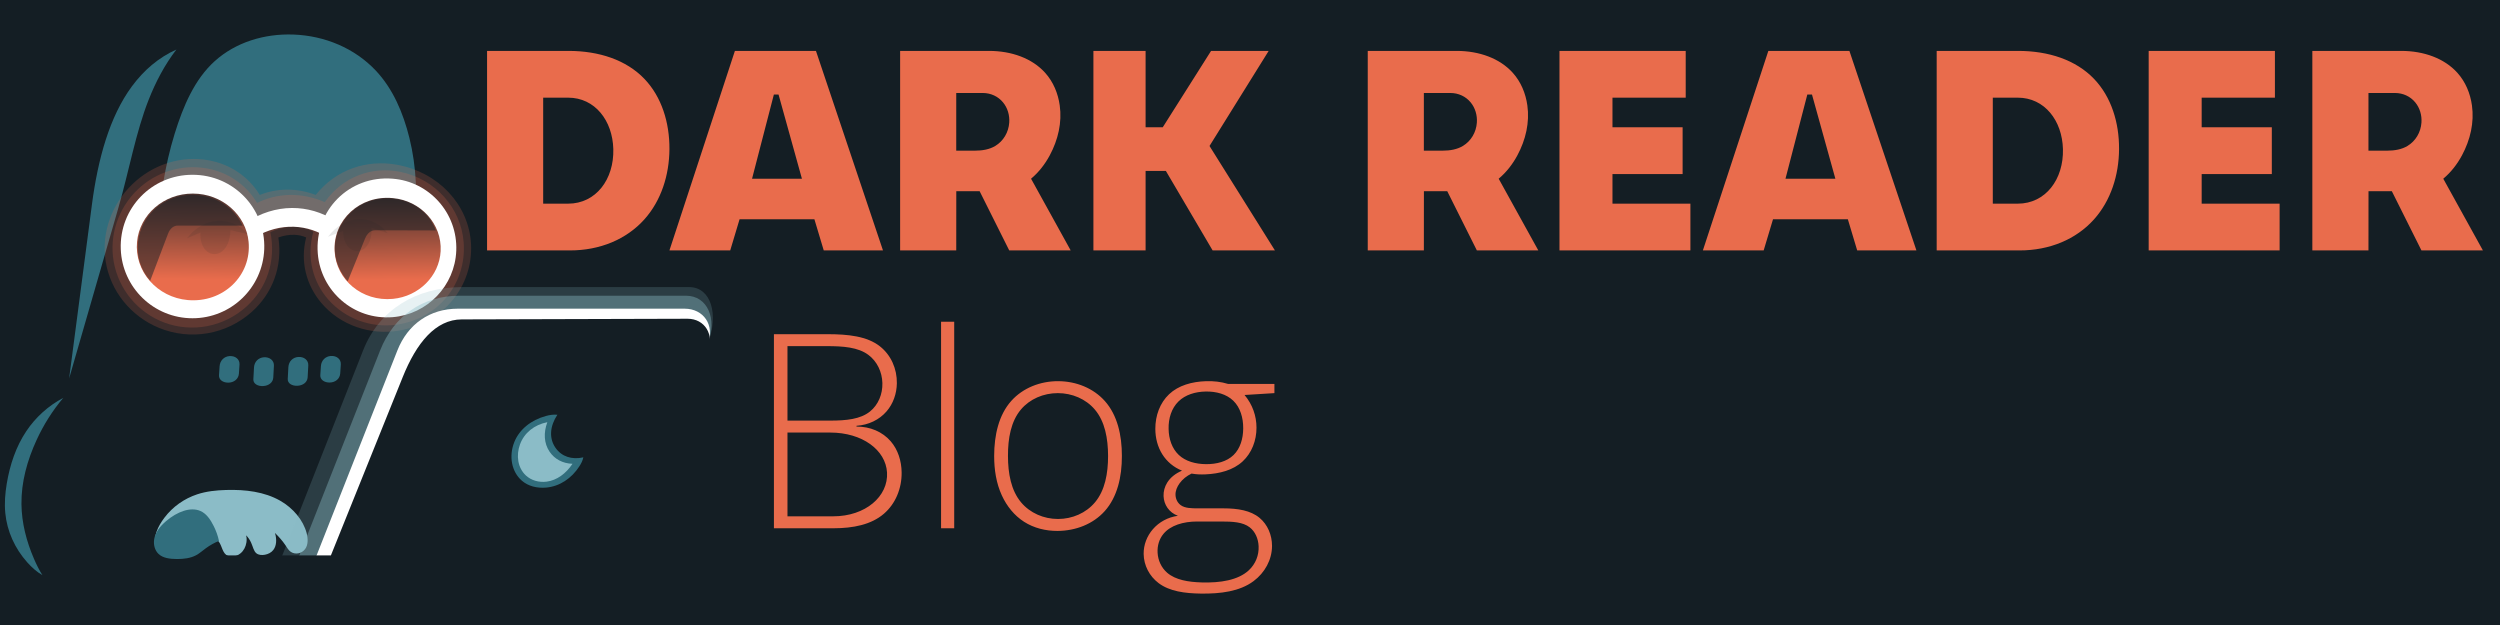 <svg viewBox="0 0 2048 512" xmlns="http://www.w3.org/2000/svg"><defs><linearGradient x1="164.399" y1="134.689" x2="163.25" y2="228.879" id="gradient10758" gradientUnits="userSpaceOnUse"><stop offset="0%" stop-color="rgb(20,30,36)"/><stop offset="100%" stop-color="rgb(233,108,76)"/></linearGradient><linearGradient x1="312.685" y1="140.506" x2="313.837" y2="229.228" id="gradient10759" gradientUnits="userSpaceOnUse"><stop offset="0%" stop-color="rgb(20,30,36)"/><stop offset="100%" stop-color="rgb(233,108,76)"/></linearGradient></defs><g><path d="M-34,-22 L2066,-22 L2066,559 L-34,559 L-34,-22 Z" fill="rgb(20,30,36)" opacity="1"/></g><g><g><path d="M210.753,277.295 C267.324,279.877 320.193,297.564 347.057,335.676 C365.757,362.204 370.49,395.426 357.918,423.163 C340.503,461.586 292.786,482.927 234.806,482.927 L67.42,482.927 C38.997,482.927 16.415,462.49 7.858,433.528 C2.755,416.252 3.458,397.21 9.341,379.417 C14.974,362.38 24.4,347.256 38.461,333.716 C76.468,297.117 143.404,274.221 210.753,277.295 Z" fill="rgb(20,30,36)" opacity="1"/><path d="M51.835,325.918 C42.957,336.466 35.671,348.052 29.973,360.447 C22.253,377.235 17.358,395.032 17.576,413.033 C17.761,428.365 21.661,443.494 27.874,457.861 C29.854,462.441 32.064,466.923 34.736,471.16 C29.959,468.402 25.924,464.708 22.3,460.648 C12.157,449.283 5.782,435.245 4.333,420.256 C3.564,412.292 4.194,404.181 5.537,396.178 C8.129,380.731 13.048,365.908 21.545,353.223 C29.143,341.882 39.41,332.513 51.835,325.918 Z" fill="rgb(49,110,125)" opacity="1"/><path d="M178.204,442.649 C181.532,445.366 181.733,451.776 185.18,454.441 C188.343,456.886 193.261,456.353 197.064,453.258 C199.633,451.168 201.258,448.002 201.839,444.489 C202.163,442.524 202.148,440.502 201.613,438.53 C203.39,440.288 204.745,442.411 205.757,444.649 C207.231,447.912 207.826,451.491 210.031,453.258 C211.801,454.676 214.418,454.924 217.007,454.441 C219.723,453.933 222.219,452.677 223.884,450.547 C226.543,447.144 226.849,441.946 225.277,436.613 C228.358,439.632 231.274,442.887 233.637,446.367 C235.123,448.555 236.313,450.81 238.225,452.083 C241.897,454.529 247.14,453.61 249.981,449.745 C252.381,446.479 252.491,441.721 251.171,436.645 C248.467,426.247 240.178,416.2 229.457,410.14 C216.567,402.855 201.137,400.924 185.172,401.393 C177.101,401.63 169.1,402.454 161.597,404.929 C150.854,408.472 141.505,415.122 134.71,424.073 C129.097,431.468 125.507,439.698 127.743,446.367 C130.252,453.848 138.467,457.864 147.25,454.727 C159.551,443.247 172.477,437.974 178.204,442.649 Z" fill="rgb(139,188,199)" opacity="1"/><path d="M163.97,418.5 C168.96,420.584 172.396,425.532 175.117,431.04 C177.008,434.869 178.504,438.893 179.382,443.125 C175.601,444.64 172.039,446.666 168.774,449.019 C166.01,451.009 163.507,453.34 160.522,454.913 C156.031,457.28 150.595,457.96 145.098,457.954 C139.147,457.949 133.398,457.153 129.876,453.788 C126.748,450.798 125.54,446.08 126.338,441.47 C127.303,435.89 131.263,430.978 136.103,426.86 C145.195,419.125 155.947,415.149 163.97,418.5 Z" fill="rgb(49,110,125)" opacity="1"/><path d="M55.148,321.195 L74.184,180.686 C77.937,152.986 81.493,126.032 91.49,101.532 C100.606,79.189 114.722,59.372 133.927,46.425 C155.912,31.605 183.799,26.509 212.263,26.035 C241.446,25.549 270.193,30.07 291.752,44.82 C306.84,55.141 317.913,70.18 325.9,87.147 C338.162,113.197 342.384,142.989 339.637,173.463 L325.962,325.168 C287.724,331.596 249.133,334.446 210.429,334.533 C158.656,334.649 106.701,329.682 55.148,321.195 Z" fill="rgb(20,30,36)" opacity="1"/><path d="M144.517,40.555 C134.988,52.981 127.691,66.741 121.762,81.766 C111.184,108.576 105.776,139.771 96.98,170.239 L56.633,310.001 L75.318,167.49 C80.15,130.63 89.659,95.586 108.113,70.662 C117.874,57.479 129.83,47.198 144.517,40.555 Z" fill="rgb(49,110,125)" opacity="1"/><path d="M240.377,28.303 C216.51,27.436 193.022,34.656 175.922,50.07 C159.55,64.829 150.156,86.614 143.078,109.563 C134.948,135.922 130.84,163.213 129.302,191.108 L188.244,201.737 C200.571,184.851 217.948,175.282 237.345,175.115 C258.217,174.935 276.923,185.605 290.661,203.883 L339.338,186.321 C342.149,161.45 341.269,136.819 335.405,113.081 C330.269,92.288 321.827,72.648 307.844,57.823 C290.545,39.483 266.07,29.237 240.377,28.303 Z" fill="rgb(49,110,125)" opacity="1"/><path d="M252.552,299.38 L252.029,309.052 C251.81,313.116 248.264,315.724 243.872,316.007 C239.244,316.304 235.519,314.063 235.715,310.443 L236.237,300.771 C236.498,295.939 240.006,292.705 244.394,292.426 C249.024,292.131 252.787,295.019 252.552,299.38 Z" fill="rgb(49,110,125)" opacity="1"/><path d="M224.393,299.625 L223.87,309.297 C223.651,313.36 220.105,315.969 215.713,316.251 C211.085,316.549 207.36,314.308 207.556,310.688 L208.078,301.016 C208.339,296.184 211.847,292.95 216.235,292.671 C220.864,292.376 224.628,295.264 224.393,299.625 Z" fill="rgb(49,110,125)" opacity="1"/><path d="M196.21,298.656 L195.723,306.003 C195.424,310.511 191.665,313.405 187.052,313.464 C182.664,313.521 179.163,311.096 179.409,307.394 L179.896,300.047 C180.216,295.215 183.704,291.998 188.053,291.701 C192.72,291.382 196.499,294.295 196.21,298.656 Z" fill="rgb(49,110,125)" opacity="1"/><path d="M279.195,298.562 L278.707,305.909 C278.409,310.417 274.649,313.311 270.037,313.37 C265.649,313.427 262.148,311.002 262.393,307.3 L262.88,299.953 C263.201,295.121 266.689,291.904 271.038,291.607 C275.705,291.288 279.484,294.201 279.195,298.562 Z" fill="rgb(49,110,125)" opacity="1"/><path d="M212.804,159.708 C219.868,156.875 227.283,155.437 234.751,155.355 C242.844,155.267 250.901,156.772 258.643,159.686 C275.575,138.456 300.735,130.633 324.974,134.932 C359.187,141 384.123,167.738 385.86,199.816 C387.734,234.433 363.084,264.723 326.87,270.845 C303.327,274.824 278.658,266.546 263.065,247.971 C250.996,233.593 245.724,214.331 250.808,194.51 C247.774,193.166 244.55,192.49 241.281,192.356 C236.86,192.174 232.38,193.008 228.039,194.532 C231.71,218.637 222.876,240.637 206.274,255.474 C185.385,274.142 155.973,279.209 130.098,268.533 C107.222,259.094 90.449,238.523 86.568,214.12 C82.916,191.157 91.289,167.573 108.333,151.002 C125.168,134.634 148.677,127.1 171.451,131.414 C188.18,134.583 203.245,144.124 212.804,159.708 Z" fill="rgb(233,108,76)" opacity="0.2"/><path d="M210.627,166.238 C218.945,162.108 227.876,159.941 236.928,159.708 C246.824,159.454 256.68,161.514 266.035,165.58 C281.141,144.308 305.095,136.09 328.074,140.827 C356.849,146.759 377.743,170.495 379.841,198.613 C382.348,232.237 359.06,261.377 324.463,266.029 C304.188,268.755 283.022,261.318 269.085,245.563 C256.076,230.859 250.919,210.504 256.702,189.795 C251.867,187.248 246.609,185.975 241.281,185.826 C234.584,185.64 227.874,187.249 221.51,190.179 C226.299,214.025 218.347,236.301 201.922,251.121 C183.493,267.747 157.533,272.878 134.451,264.18 C112.911,256.062 97.028,236.986 93.097,214.12 C89.415,192.698 96.83,170.597 112.686,155.355 C127.703,140.919 148.721,134.353 169.274,137.944 C186.041,140.872 201.122,150.541 210.627,166.238 Z" fill="rgb(233,108,76)" opacity="0.2"/><path d="M321.592,146.381 C351.555,148.639 374.985,174.457 373.776,205.373 C372.654,234.095 350.083,257.569 321.592,259.826 C289.795,262.346 262.785,238.593 260.331,207.642 C257.524,172.236 286.213,143.513 321.592,146.381 Z" fill="rgb(255,255,255)" opacity="1"/><path d="M157.7,143.184 C191.037,143.118 217.715,170.5 216.465,204.125 C215.295,235.592 189.439,260.714 157.7,260.714 C125.961,260.714 100.105,235.592 98.935,204.125 C97.685,170.5 124.363,143.118 157.7,143.184 Z" fill="rgb(255,255,255)" opacity="1"/><path d="M239.144,170.384 C251.509,170.3 263.636,173.815 274.501,180.717 L269.632,195.322 C260.88,189.348 250.988,186.114 240.805,185.762 C229.86,185.384 219.04,188.343 209.154,194.144 L202.109,181.973 C213.478,174.524 226.144,170.472 239.144,170.384 Z" fill="rgb(255,255,255)" opacity="1"/><path d="M157.956,158.587 C181.836,158.593 201.541,175.963 203.643,198.044 C206.286,225.802 182.751,248.377 153.803,245.808 C128.918,243.599 109.953,222.443 112.269,198.044 C114.382,175.782 134.159,158.553 157.956,158.587 Z" fill="url(#gradient10758)" opacity="1"/><path d="M321.884,162.308 C344.594,164.384 362.142,183.374 360.973,205.74 C359.904,226.174 343.008,242.804 321.884,244.828 C296.606,247.25 275.335,229.194 274.11,205.74 C272.772,180.131 294.964,159.642 321.884,162.308 Z" fill="url(#gradient10759)" opacity="1"/><path d="M178.917,180.922 C188.062,180.613 196.637,184.464 203.175,191.803 L188.736,188.494 C188.675,200.085 182.81,208.585 175.191,208.155 C168.364,207.77 163.536,200.32 164.233,190.512 L153.116,195.255 C159.845,186.53 168.861,181.26 178.917,180.922 Z" fill="rgb(20,30,36)" opacity="0.1"/><path d="M294.64,179.565 C303.552,179.486 311.754,183.569 317.709,191.1 L304.361,186.558 C305.012,197.398 299.902,205.663 292.628,205.682 C285.951,205.699 280.892,198.691 281.139,189.138 L268.686,193.984 C275.434,185.032 284.529,179.655 294.64,179.565 Z" fill="rgb(20,30,36)" opacity="0.1"/><path d="M123.033,230.004 L137.657,191.45 C139.203,187.375 142.02,184.802 145.634,184.802 L198.812,184.802 C192.461,171.915 181.208,163.721 168.235,160.872 C150.493,156.977 132.594,162.852 121.704,176.826 C115.398,184.916 112.177,195.192 112.851,205.604 C113.423,214.456 116.786,223.035 123.033,230.004 Z" fill="rgb(20,30,36)" opacity="0.5"/><path d="M284.812,230.491 L298.989,195.591 C300.719,191.332 303.619,188.629 307.33,188.64 L357.103,188.785 C351.869,175.294 340.868,166.691 327.909,163.761 C308.043,159.269 288.677,167.583 279.252,184.614 C271.263,199.049 272.843,216.598 284.812,230.491 Z" fill="rgb(20,30,36)" opacity="0.5"/><path d="M229.157,460.331 L297.463,287.051 C310.574,253.789 340.769,235.185 378.798,235.185 L564.576,235.185 C582.387,235.185 589.068,257.463 579.9,281.157 L515.131,448.543 C512.266,455.947 506.145,460.331 498.426,460.331 L229.157,460.331 Z" fill="rgb(139,188,199)" opacity="0.2"/><path d="M243.1,460.331 L311.406,287.051 C322.535,258.818 346.322,242.257 376.238,242.257 L562.016,242.257 C579.582,242.257 587.65,261.129 579.9,281.157 L515.131,448.543 C512.266,455.947 506.145,460.331 498.426,460.331 L243.1,460.331 Z" fill="rgb(139,188,199)" opacity="0.4"/><path d="M257.246,460.331 L325.551,287.051 C334.045,265.502 352.212,252.866 375.06,252.866 L560.838,252.866 C576.429,252.866 585.579,266.481 579.9,281.157 L515.131,448.543 C512.266,455.947 506.145,460.331 498.426,460.331 L257.246,460.331 Z" fill="rgb(255,255,255)" opacity="1"/><path d="M329.955,308.803 C341.161,280.981 356.751,261.714 378.285,261.652 L563.195,261.118 C577.413,261.077 585.374,274.207 579.9,288.229 L510.416,466.225 C504.782,480.659 484.918,482.82 460.335,482.82 L174.049,482.82 C170.785,482.82 167.934,481.89 166.09,479.892 C163.801,477.412 163.257,473.487 163.295,469.438 C163.332,465.499 163.914,461.674 166.084,458.977 C168.196,456.353 171.62,454.971 175.535,454.971 L271.08,454.971 L329.955,308.803 Z" fill="rgb(20,30,36)" opacity="1"/><path d="M455.098,366.888 C460.144,374.12 468.528,376.733 477.868,374.666 C477.315,377.327 476.089,379.724 474.644,381.969 C468.242,391.917 458.443,398.48 447.321,399.44 C440.033,400.07 432.76,398.324 427.523,393.788 C419.063,386.459 416.736,373.787 421.255,362.309 C425.418,351.734 435.108,344.101 447.151,340.789 C450.215,339.947 453.378,339.435 456.598,339.762 C450.574,348.95 449.504,358.869 455.098,366.888 Z" fill="rgb(49,110,125)" opacity="1"/><path d="M450.218,370.042 C454.341,376.156 461.035,379.678 468.993,379.945 C463.625,388.016 456.157,393.466 447.889,394.549 C441.563,395.378 435.214,393.613 430.769,389.472 C424.177,383.331 422.609,373.19 426.028,363.925 C429.444,354.668 437.573,347.978 448.384,345.847 C445.164,354.498 445.573,363.153 450.218,370.042 Z" fill="rgb(139,188,199)" opacity="1"/></g></g><g><path d="M399,41.7 L399,205.146 L466.942,205.146 C491.38,205.146 513.213,196.145 527.969,179.607 C541.617,164.311 548.264,143.574 548.399,122.146 C548.536,100.437 542.035,79.414 527.969,64.685 C513.051,49.064 490.677,41.7 465.66,41.7 L399,41.7 Z M444.969,80.008 L465.4,80.008 C487.399,80.008 501.825,98.795 502.43,122.146 C503.07,146.816 488.272,166.838 465.4,166.838 L444.969,166.838 L444.969,80.008 Z M602.03,41.7 L548.399,205.146 L598.199,205.146 L605.861,179.607 L667.153,179.607 L674.814,205.146 L723.337,205.146 L668.43,41.7 L602.03,41.7 Z M633.953,77.454 L637.784,77.454 L656.937,146.408 L616.076,146.408 L633.953,77.454 Z M737.383,41.7 L737.383,205.146 L783.352,205.146 L783.392,156.623 L802.506,156.623 L826.767,205.146 L877.113,205.146 L844.644,146.408 C851.045,141.03 856.087,134.475 859.967,127.254 C866.839,114.465 870.083,100.28 868.139,86.392 C866.743,76.414 862.846,67.009 856.136,59.577 C845.492,47.787 828.696,41.7 810.167,41.7 L737.383,41.7 Z M783.352,76.177 L805.06,76.177 C811.754,76.177 817.681,79.028 821.66,83.839 C825.445,88.416 827.192,94.431 826.767,100.439 C826.205,108.404 822.007,115.563 815.275,119.592 C810.588,122.397 804.872,123.423 798.675,123.423 L783.347,123.423 L783.352,76.177 Z M895.721,41.7 L895.721,205.146 L938.475,205.146 L938.475,140.023 L955.075,140.023 L993.383,205.146 L1044.424,205.146 L990.829,119.592 L1039.296,41.7 L992.106,41.7 L952.521,104.269 L938.475,104.269 L938.475,41.7 L895.721,41.7 Z M1277.519,41.7 L1277.519,205.146 L1384.78,205.146 L1384.78,166.838 L1320.934,166.838 L1320.934,142.577 L1378.396,142.577 L1378.396,104.269 L1320.934,104.269 L1320.934,80.008 L1380.934,80.008 L1380.934,41.7 L1277.519,41.7 Z M1894.27,41.7 L1894.27,205.146 L1940.239,205.146 L1940.279,156.623 L1959.393,156.623 L1983.654,205.146 L2034,205.146 L2001.531,146.408 C2007.933,141.03 2012.974,134.475 2016.854,127.254 C2023.726,114.465 2026.97,100.28 2025.026,86.392 C2023.63,76.414 2019.733,67.009 2013.024,59.577 C2002.379,47.787 1985.583,41.7 1967.054,41.7 L1894.27,41.7 Z M1940.239,76.177 L1961.947,76.177 C1968.641,76.177 1974.568,79.028 1978.547,83.839 C1982.332,88.416 1984.079,94.431 1983.654,100.439 C1983.092,108.404 1978.894,115.563 1972.162,119.592 C1967.475,122.397 1961.759,123.423 1955.562,123.423 L1940.234,123.423 L1940.239,76.177 Z M1120.458,41.7 L1120.458,205.146 L1166.427,205.146 L1166.467,156.623 L1185.581,156.623 L1209.842,205.146 L1260.188,205.146 L1227.719,146.408 C1234.121,141.03 1239.162,134.475 1243.042,127.254 C1249.914,114.465 1253.158,100.28 1251.215,86.392 C1249.818,76.414 1245.921,67.009 1239.212,59.577 C1228.567,47.787 1211.771,41.7 1193.243,41.7 L1120.458,41.7 Z M1166.427,76.177 L1188.135,76.177 C1194.829,76.177 1200.756,79.028 1204.735,83.839 C1208.52,88.416 1210.267,94.431 1209.842,100.439 C1209.28,108.404 1205.082,115.563 1198.35,119.592 C1193.663,122.397 1187.947,123.423 1181.75,123.423 L1166.422,123.423 L1166.427,76.177 Z M1448.626,41.7 L1394.995,205.146 L1444.795,205.146 L1452.457,179.607 L1513.749,179.607 L1521.41,205.146 L1569.933,205.146 L1515.026,41.7 L1448.626,41.7 Z M1480.549,77.454 L1484.38,77.454 L1503.534,146.408 L1462.672,146.408 L1480.549,77.454 Z M1586.533,41.7 L1586.533,205.146 L1654.475,205.146 C1678.913,205.146 1700.746,196.145 1715.502,179.607 C1729.15,164.311 1735.797,143.574 1735.932,122.146 C1736.069,100.437 1729.568,79.414 1715.502,64.685 C1700.584,49.064 1678.21,41.7 1653.193,41.7 L1586.533,41.7 Z M1632.502,80.008 L1652.933,80.008 C1674.932,80.008 1689.358,98.795 1689.963,122.146 C1690.603,146.816 1675.805,166.838 1652.933,166.838 L1632.502,166.838 L1632.502,80.008 Z M1760.194,41.7 L1760.194,205.146 L1867.455,205.146 L1867.455,166.838 L1803.609,166.838 L1803.609,142.577 L1861.07,142.577 L1861.07,104.269 L1803.609,104.269 L1803.609,80.008 L1863.609,80.008 L1863.609,41.7 L1760.194,41.7 Z" fill="rgb(233,108,76)" opacity="1"/></g><g><path d="M634,273.762 L677.61,273.762 C694.836,273.762 710.282,275.393 720.894,283.767 C729.907,290.88 734.893,302.137 734.706,314.001 C734.572,322.442 731.726,330.711 726.277,337.002 C720.302,343.901 711.559,348.15 701.645,348.802 L701.645,349.454 C712.898,349.393 722.959,353.76 729.649,361.471 C735.625,368.361 738.521,377.626 738.621,387.083 C738.759,400.212 733.602,412.699 724.048,420.905 C713.756,429.745 699.036,432.759 682.721,432.759 L634,432.759 L634,273.762 Z M645.093,344.56 L680.111,344.56 C693.151,344.56 704.803,343.433 712.683,337.111 C719.495,331.646 723.095,322.865 722.851,313.783 C722.607,304.663 718.507,296.037 711.378,290.727 C702.905,284.417 690.723,283.55 677.175,283.55 L645.093,283.55 L645.093,344.56 Z M645.093,354.348 L645.093,422.971 L682.504,422.971 C709.066,422.971 727.796,406.589 726.658,387.083 C725.582,368.654 706.451,354.348 680.111,354.348 L645.093,354.348 Z M781.687,432.759 L770.92,432.759 L770.92,263.539 L781.687,263.539 L781.687,432.759 Z M919.042,373.489 C919.111,390.598 915.315,407.162 905.013,418.676 C895.538,429.265 881.31,434.875 866.297,434.934 C856.584,434.973 846.948,432.598 838.891,427.43 C830.934,422.327 824.781,414.683 820.729,405.897 C816.125,395.913 814.408,384.76 814.422,373.489 C814.442,356.38 818.197,339.876 828.451,328.41 C837.936,317.805 852.159,312.188 866.95,312.26 C881.657,312.333 895.779,318.02 905.176,328.628 C915.346,340.107 919.092,356.546 919.042,373.489 Z M825.732,373.489 C825.721,387.816 828.27,401.731 836.444,411.498 C843.786,420.27 855.019,425.149 866.732,425.147 C878.44,425.144 889.675,420.268 897.02,411.498 C905.201,401.73 907.749,387.814 907.732,373.489 C907.715,359.159 905.135,345.245 896.911,335.534 C889.532,326.82 878.257,322.036 866.515,322.048 C854.839,322.061 843.638,326.815 836.336,335.479 C828.15,345.192 825.661,359.136 825.732,373.489 Z M1044,314.544 L1044,322.048 L1019.53,323.571 C1026.058,331.344 1029.31,340.746 1029.318,350.324 C1029.328,360.963 1025.415,371.097 1017.954,378.002 C1010.199,385.178 999.111,388.099 987.448,388.605 C983.671,388.769 979.885,388.647 976.138,387.953 C972.188,389.858 968.814,392.5 966.35,395.892 C964.214,398.832 962.82,402.188 962.979,405.571 C963.133,408.853 964.655,411.941 967.274,413.836 C970.742,416.345 975.906,416.446 981.684,416.446 L1002.347,416.446 C1014.006,416.446 1024.527,418.167 1031.82,424.222 C1038.454,429.731 1042.067,438.325 1042.042,447.223 C1042.011,458.5 1036.23,469.135 1026.871,476.097 C1015.503,484.555 999.807,486.496 983.642,486.266 C970.688,486.081 958.122,484.478 949.113,477.674 C941.563,471.973 936.995,463.134 936.878,453.749 C936.786,446.4 939.541,439.175 944.436,433.521 C949.529,427.638 956.693,423.722 964.936,422.536 C961.401,421.245 958.458,418.993 956.399,416.066 C954.422,413.254 953.327,409.893 953.191,406.441 C953.038,402.558 954.095,398.717 956.154,395.385 C958.856,391.012 963.175,387.753 968.308,385.56 C961.485,382.845 955.962,378.152 952.212,372.238 C948.311,366.084 946.479,358.792 946.448,351.412 C946.403,340.461 950.208,330.062 957.704,322.973 C965.411,315.684 976.48,312.617 988.101,312.26 C994.176,312.074 1000.253,312.727 1006.154,314.544 L1044,314.544 Z M948.297,452.77 C948.65,459.088 951.366,465.055 956.154,469.203 C963.012,475.147 973.608,476.822 984.512,477.131 C999.63,477.559 1014.226,475.339 1022.989,467.208 C1028.589,462.012 1031.399,454.824 1031.058,447.441 C1030.777,441.342 1028.313,435.534 1023.772,431.998 C1018.155,427.624 1009.681,427.213 1000.172,427.213 L980.814,427.213 C969.232,427.213 958.898,430.404 953.161,437.282 C949.543,441.619 947.984,447.173 948.297,452.77 Z M957.324,351.412 C957.443,359.582 960.105,367.445 965.643,372.673 C971.253,377.969 979.427,380.155 987.883,380.231 C996.56,380.31 1004.968,378.18 1010.558,372.727 C1016.008,367.412 1018.385,359.339 1018.443,350.977 C1018.503,342.26 1016.044,333.841 1010.341,328.302 C1004.697,322.821 996.306,320.586 987.666,320.743 C979.181,320.898 971.011,323.367 965.426,328.845 C959.69,334.471 957.091,342.813 957.324,351.412 Z" fill="rgb(233,108,76)" opacity="1"/></g></svg>